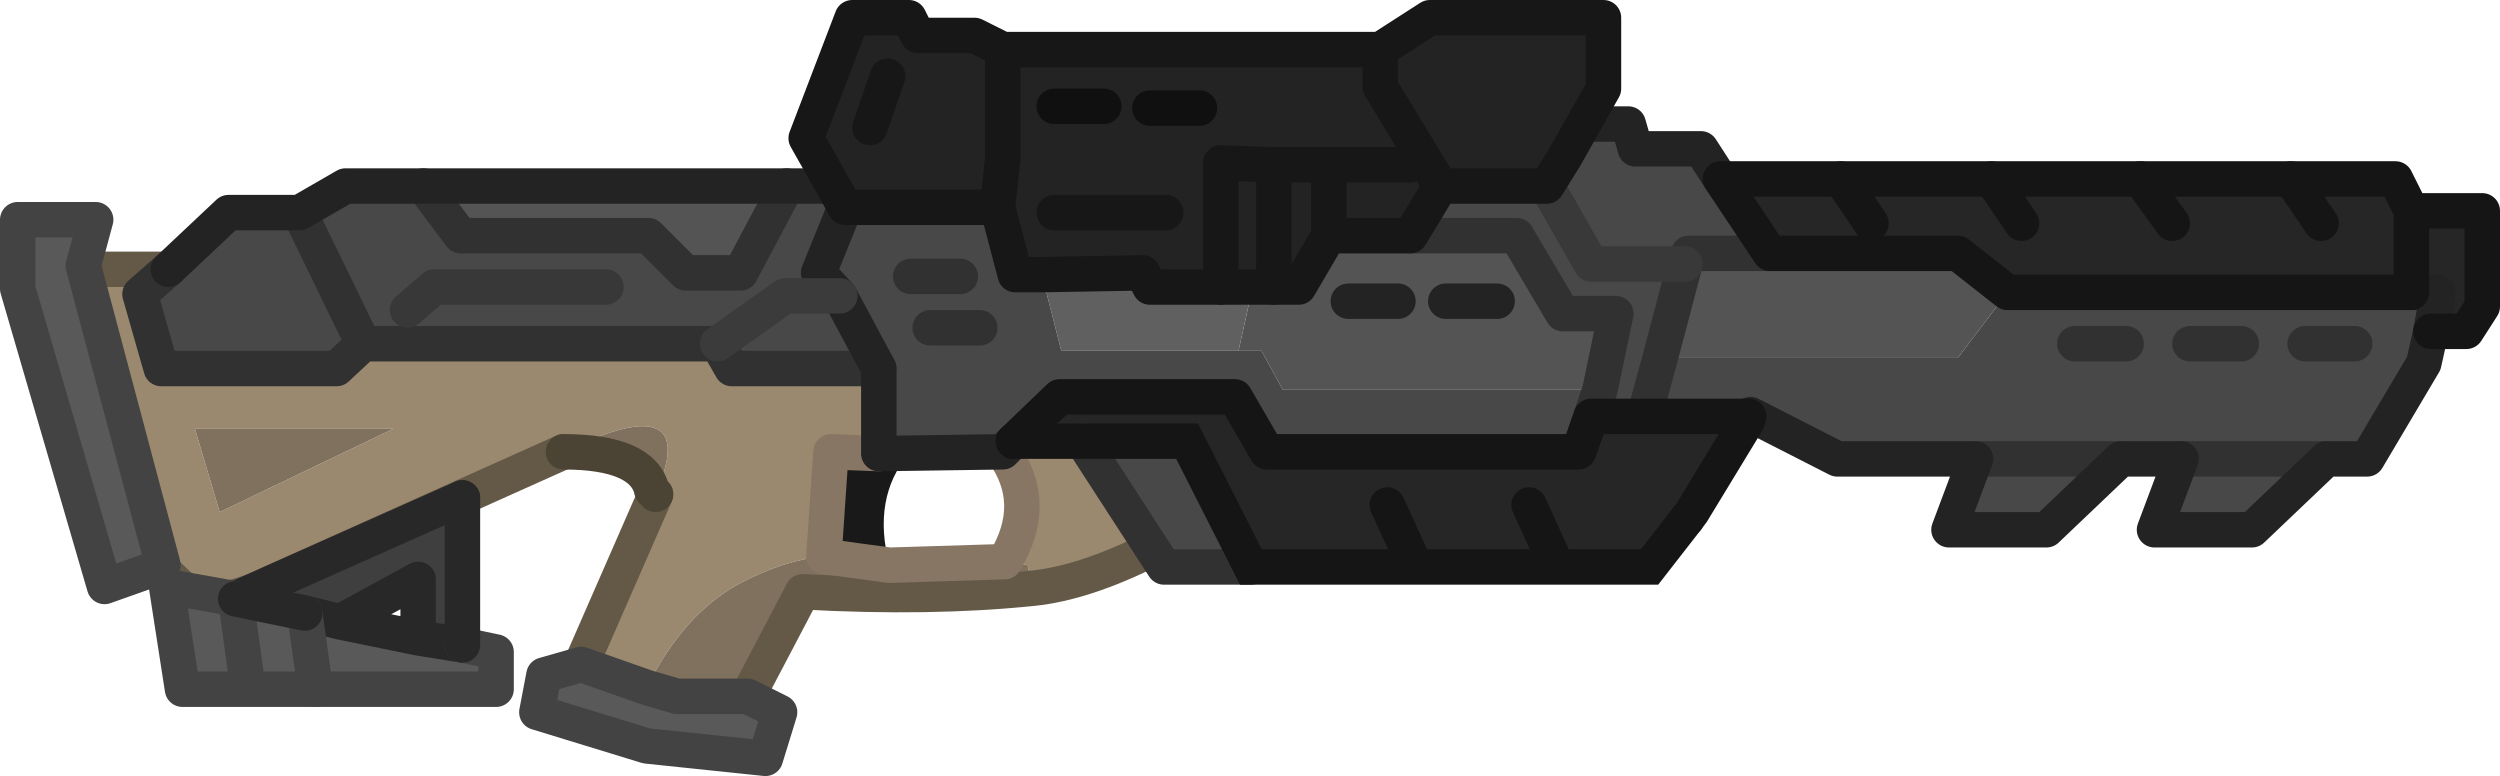 <?xml version="1.0" encoding="UTF-8" standalone="no"?>
<svg xmlns:xlink="http://www.w3.org/1999/xlink" height="21.9px" width="70.55px" xmlns="http://www.w3.org/2000/svg">
  <g transform="matrix(1.0, 0.0, 0.0, 1.0, 27.75, 8.45)">
    <path d="M-25.35 -0.85 L-23.0 -0.85 -23.8 -0.15 -23.2 1.95 Q-12.9 -0.05 -2.95 1.95 L-2.95 4.35 -4.3 4.3 -4.5 7.25 Q-5.6 7.35 -6.85 8.0 -8.45 8.85 -9.5 10.95 L-11.35 10.3 -9.25 5.5 -9.35 5.4 -9.25 5.5 Q-7.9 2.4 -11.85 4.3 L-20.1 8.0 Q-21.6 8.75 -22.45 8.3 L-23.25 7.55 -23.15 7.5 -25.35 -0.85 M0.6 7.4 Q1.6 5.75 0.55 4.3 L0.85 4.0 2.8 4.0 4.75 7.05 Q2.85 8.0 1.4 8.15 L1.25 7.5 0.6 7.4 M-22.25 3.65 L-21.55 6.0 -16.65 3.65 -22.25 3.65" fill="#9a896f" fill-rule="evenodd" stroke="none"/>
    <path d="M-2.65 7.5 L0.6 7.4 1.25 7.5 1.4 8.15 Q-1.5 8.45 -5.1 8.25 L-6.65 11.2 -8.65 11.2 -9.5 10.95 Q-8.45 8.85 -6.85 8.0 -5.6 7.35 -4.5 7.25 L-2.65 7.5 M-9.35 5.4 Q-9.6 4.3 -11.85 4.3 -7.9 2.4 -9.25 5.5 L-9.35 5.4 M-22.25 3.65 L-16.65 3.65 -21.55 6.0 -22.25 3.65" fill="#80715e" fill-rule="evenodd" stroke="none"/>
    <path d="M-2.95 4.35 L-2.1 4.35 Q-3.15 5.6 -2.65 7.5 L-4.5 7.25 -4.3 4.3 -2.95 4.35" fill="#191919" fill-rule="evenodd" stroke="none"/>
    <path d="M-6.65 11.2 L-5.75 11.65 -6.15 12.95 -9.5 12.6 -12.6 11.65 -12.4 10.6 -11.35 10.3 -9.5 10.95 -8.65 11.2 -6.65 11.2" fill="#595959" fill-rule="evenodd" stroke="none"/>
    <path d="M-25.35 -0.85 L-23.0 -0.85 M4.75 7.05 Q2.85 8.0 1.4 8.15 -1.5 8.45 -5.1 8.25 L-6.65 11.2 M-11.35 10.3 L-9.25 5.5 -9.35 5.4 M-11.85 4.3 L-20.1 8.0 Q-21.6 8.75 -22.45 8.3 L-23.25 7.55" fill="none" stroke="#645947" stroke-linecap="round" stroke-linejoin="round" stroke-width="1.0"/>
    <path d="M-2.65 7.5 L0.6 7.4 Q1.6 5.75 0.55 4.3 M-2.95 4.35 L-4.3 4.3 -4.5 7.25 -2.65 7.5" fill="none" stroke="#877664" stroke-linecap="round" stroke-linejoin="round" stroke-width="1.0"/>
    <path d="M-9.35 5.4 Q-9.6 4.3 -11.85 4.3 M-9.35 5.4 L-9.25 5.5" fill="none" stroke="#4b4434" stroke-linecap="round" stroke-linejoin="round" stroke-width="1.0"/>
    <path d="M-6.65 11.2 L-5.75 11.65 -6.15 12.95 -9.5 12.6 -12.6 11.65 -12.4 10.6 -11.35 10.3 -9.5 10.95 -8.65 11.2 -6.65 11.2 Z" fill="none" stroke="#434343" stroke-linecap="round" stroke-linejoin="round" stroke-width="1.0"/>
    <path d="M-25.05 -2.25 L-25.4 -0.95 -23.15 7.5 -23.25 7.55 -24.8 8.1 -27.25 -0.3 -27.25 -2.25 -25.05 -2.25" fill="#595959" fill-rule="evenodd" stroke="none"/>
    <path d="M-25.05 -2.25 L-25.4 -0.95 -23.15 7.5 -23.25 7.55 -24.8 8.1 -27.25 -0.3 -27.25 -2.25 -25.05 -2.25 Z" fill="none" stroke="#434343" stroke-linecap="round" stroke-linejoin="round" stroke-width="1.0"/>
    <path d="M7.6 -0.35 L8.9 -0.35 9.75 -1.8 12.05 -1.8 15.05 -1.8 16.35 0.4 17.85 0.4 17.4 2.55 8.45 2.55 7.85 1.45 7.2 1.45 7.6 -0.35 M-15.8 -3.2 L-5.55 -3.2 -6.85 -0.75 -8.4 -0.75 -9.45 -1.8 -14.75 -1.8 -15.8 -3.2 M19.8 -1.0 L19.9 -1.3 22.2 -1.3 27.5 -1.3 28.9 -0.2 27.5 1.65 19.1 1.65 19.8 -1.0 M11.7 0.05 L10.3 0.05 11.7 0.05 M14.5 0.05 L13.05 0.05 14.5 0.05" fill="#545454" fill-rule="evenodd" stroke="none"/>
    <path d="M1.65 -0.7 L4.5 -0.75 4.7 -0.35 7.6 -0.35 7.2 1.45 2.2 1.45 1.65 -0.7" fill="#606060" fill-rule="evenodd" stroke="none"/>
    <path d="M-4.25 -3.2 L-3.9 -2.6 0.4 -2.6 0.9 -0.7 1.65 -0.7 2.2 1.45 7.2 1.45 7.85 1.45 8.45 2.55 17.4 2.55 17.85 0.4 16.35 0.4 15.05 -1.8 12.05 -1.8 12.9 -3.2 15.9 -3.2 16.4 -4.0 16.9 -4.95 18.2 -4.95 18.4 -4.25 20.25 -4.25 20.8 -3.4 22.2 -1.3 19.9 -1.3 19.8 -1.0 17.15 -1.0 15.9 -3.2 17.15 -1.0 19.8 -1.0 19.1 1.65 27.5 1.65 28.9 -0.2 39.7 -0.2 39.75 -0.2 40.0 -0.2 40.3 -0.2 41.05 -0.2 40.85 0.9 40.65 1.8 39.05 4.5 37.9 4.5 35.8 6.5 33.05 6.5 33.8 4.5 32.1 4.5 30.0 6.5 27.25 6.5 28.0 4.5 24.1 4.5 21.65 3.25 21.55 3.45 21.6 3.3 18.65 3.3 19.1 1.65 18.65 3.3 17.15 3.3 17.4 2.55 17.15 3.3 16.8 4.3 8.0 4.3 7.1 2.75 2.15 2.75 0.85 4.0 0.55 4.3 -2.95 4.35 -2.95 1.95 -7.1 1.95 -7.5 1.25 -17.5 1.25 -18.25 1.95 -23.2 1.95 -23.8 -0.15 -23.0 -0.85 -21.3 -2.45 -19.3 -2.45 -18.0 -3.2 -15.8 -3.2 -14.75 -1.8 -9.45 -1.8 -8.4 -0.75 -6.85 -0.75 -5.55 -3.2 -4.25 -3.2 M7.55 7.55 L5.1 7.55 2.8 4.0 5.75 4.0 7.55 7.55 M28.0 4.5 L32.1 4.5 28.0 4.5 M35.5 1.25 L34.05 1.25 35.5 1.25 M33.8 4.5 L37.9 4.5 33.8 4.5 M32.25 1.25 L30.8 1.25 32.25 1.25 M38.7 1.25 L37.3 1.25 38.7 1.25 M-16.25 0.3 L-15.5 -0.35 -10.65 -0.35 -15.5 -0.35 -16.25 0.3 M-3.9 -2.6 L-4.65 -0.75 -4.05 -0.1 -4.65 -0.75 -3.9 -2.6 M-0.65 -0.65 L-2.05 -0.65 -0.65 -0.65 M-7.5 1.25 L-5.6 -0.1 -4.05 -0.1 -5.6 -0.1 -7.5 1.25 M-0.1 0.8 L-1.5 0.8 -0.1 0.8 M-4.05 -0.1 L-2.95 1.95 -4.05 -0.1 M-19.3 -2.45 L-17.5 1.25 -19.3 -2.45" fill="#484848" fill-rule="evenodd" stroke="none"/>
    <path d="M20.8 -3.4 L24.2 -3.4 28.45 -3.4 32.65 -3.4 36.9 -3.4 39.85 -3.4 40.3 -2.5 42.3 -2.5 42.3 0.2 41.85 0.9 40.85 0.9 41.05 -0.2 40.3 -0.2 40.0 -0.2 39.75 -0.2 39.7 -0.2 28.9 -0.2 27.5 -1.3 22.2 -1.3 20.8 -3.4 M21.55 3.45 L20.0 6.0 19.85 6.2 18.8 7.55 16.2 7.55 12.2 7.55 9.15 7.55 7.55 7.55 5.75 4.0 2.8 4.0 0.85 4.0 2.15 2.75 7.1 2.75 8.0 4.3 16.8 4.3 17.15 3.3 18.65 3.3 21.6 3.3 21.55 3.45 M24.2 -3.4 L25.05 -2.15 24.2 -3.4 M28.45 -3.4 L29.3 -2.15 28.45 -3.4 M32.65 -3.4 L33.55 -2.15 32.65 -3.4 M40.3 -0.2 L40.3 -2.5 40.3 -0.2 M36.9 -3.4 L37.75 -2.15 36.9 -3.4 M15.4 5.8 L16.2 7.55 15.4 5.8 M11.4 5.8 L12.2 7.55 11.4 5.8" fill="#262626" fill-rule="evenodd" stroke="none"/>
    <path d="M7.55 7.55 L5.1 7.55 2.8 4.0 M-2.95 1.95 L-7.1 1.95 -7.5 1.25 -17.5 1.25 -18.25 1.95 -23.2 1.95 -23.8 -0.15 -23.0 -0.85 M17.4 2.55 L17.85 0.4 16.35 0.4 15.05 -1.8 12.05 -1.8 M19.8 -1.0 L19.9 -1.3 22.2 -1.3 M19.1 1.65 L18.65 3.3 M37.3 1.25 L38.7 1.25 M30.8 1.25 L32.25 1.25 M37.9 4.5 L33.8 4.5 M34.05 1.25 L35.5 1.25 M32.1 4.5 L28.0 4.5 M17.15 3.3 L17.4 2.55 M19.1 1.65 L19.8 -1.0 M-15.8 -3.2 L-14.75 -1.8 -9.45 -1.8 -8.4 -0.75 -6.85 -0.75 -5.55 -3.2 M-2.05 -0.65 L-0.65 -0.65 M-1.5 0.8 L-0.1 0.8 M-17.5 1.25 L-19.3 -2.45" fill="none" stroke="#313131" stroke-linecap="round" stroke-linejoin="round" stroke-width="1.0"/>
    <path d="M16.9 -4.95 L18.2 -4.95 18.4 -4.25 20.25 -4.25 20.8 -3.4 M40.85 0.9 L40.65 1.8 39.05 4.5 37.9 4.5 35.8 6.5 33.05 6.5 33.8 4.5 32.1 4.5 30.0 6.5 27.25 6.5 28.0 4.5 24.1 4.5 21.65 3.25 21.55 3.45 M0.85 4.0 L0.55 4.3 -2.95 4.35 -2.95 1.95 -4.05 -0.1 -4.65 -0.75 -3.9 -2.6 M-23.0 -0.85 L-21.3 -2.45 -19.3 -2.45 -18.0 -3.2 -15.8 -3.2 -5.55 -3.2 -4.25 -3.2 M40.3 -0.2 L41.05 -0.2 40.85 0.9 M13.05 0.05 L14.5 0.05 M10.3 0.05 L11.7 0.05" fill="none" stroke="#232323" stroke-linecap="round" stroke-linejoin="round" stroke-width="1.0"/>
    <path d="M15.9 -3.2 L17.15 -1.0 19.8 -1.0" fill="none" stroke="#3a3939" stroke-linecap="round" stroke-linejoin="round" stroke-width="1.0"/>
    <path d="M19.85 6.2 L18.8 7.55 16.2 7.55 12.2 7.55 9.15 7.55 7.55 7.55 5.75 4.0 2.8 4.0 0.85 4.0 M29.3 -2.15 L28.45 -3.4 M25.05 -2.15 L24.2 -3.4 M33.55 -2.15 L32.65 -3.4 M37.75 -2.15 L36.9 -3.4 M12.2 7.55 L11.4 5.8 M16.2 7.55 L15.4 5.8" fill="none" stroke="#151515" stroke-linecap="round" stroke-linejoin="miter-clip" stroke-miterlimit="4.0" stroke-width="1.0"/>
    <path d="M20.8 -3.4 L24.2 -3.4 28.45 -3.4 32.65 -3.4 36.9 -3.4 39.85 -3.4 40.3 -2.5 42.3 -2.5 42.3 0.2 41.85 0.9 40.85 0.9 M21.55 3.45 L20.0 6.0 19.85 6.2 M22.2 -1.3 L20.8 -3.4 M28.9 -0.2 L27.5 -1.3 22.2 -1.3 M40.3 -0.2 L40.0 -0.2 39.75 -0.2 39.7 -0.2 28.9 -0.2 M18.65 3.3 L21.6 3.3 21.55 3.45 M40.3 -2.5 L40.3 -0.2 M17.15 3.3 L18.65 3.3 M0.85 4.0 L2.15 2.75 7.1 2.75 8.0 4.3 16.8 4.3 17.15 3.3" fill="none" stroke="#151515" stroke-linecap="round" stroke-linejoin="round" stroke-width="1.0"/>
    <path d="M-10.65 -0.35 L-15.5 -0.35 -16.25 0.3" fill="none" stroke="#383838" stroke-linecap="round" stroke-linejoin="round" stroke-width="1.0"/>
    <path d="M-4.05 -0.1 L-5.6 -0.1 -7.5 1.25" fill="none" stroke="#3c3b3b" stroke-linecap="round" stroke-linejoin="round" stroke-width="1.0"/>
    <path d="M3.4 -5.45 L2.0 -5.45 3.4 -5.45 M0.55 -7.05 L0.55 -4.0 0.4 -2.6 0.55 -4.0 0.55 -7.05 11.2 -7.05 12.6 -7.95 17.5 -7.95 17.5 -5.95 16.4 -4.0 15.9 -3.2 12.9 -3.2 12.05 -1.8 9.75 -1.8 8.9 -0.35 8.2 -0.35 6.7 -0.35 4.7 -0.35 4.5 -0.75 1.65 -0.7 0.9 -0.7 0.4 -2.6 -3.9 -2.6 -5.0 -4.55 -3.7 -7.95 -2.1 -7.95 -1.85 -7.45 -0.25 -7.45 0.55 -7.05 M6.7 -3.85 L6.7 -0.35 6.7 -3.85 8.2 -3.8 9.75 -3.8 12.05 -3.8 9.75 -3.8 8.2 -3.8 6.7 -3.85 M8.2 -3.8 L8.2 -0.35 8.2 -3.8 M9.75 -3.8 L9.75 -1.8 9.75 -3.8 M6.1 -5.4 L4.7 -5.4 6.1 -5.4 M5.15 -2.45 L2.0 -2.45 5.15 -2.45 M11.2 -7.05 L11.2 -6.0 12.9 -3.2 11.2 -6.0 11.2 -7.05 M-3.2 -4.85 L-2.7 -6.3 -3.2 -4.85" fill="#232323" fill-rule="evenodd" stroke="none"/>
    <path d="M2.0 -5.45 L3.4 -5.45 M4.7 -5.4 L6.1 -5.4" fill="none" stroke="#101010" stroke-linecap="round" stroke-linejoin="round" stroke-width="1.0"/>
    <path d="M0.4 -2.6 L0.55 -4.0 0.55 -7.05 -0.25 -7.45 -1.85 -7.45 -2.1 -7.95 -3.7 -7.95 -5.0 -4.55 -3.9 -2.6 0.4 -2.6 0.9 -0.7 1.65 -0.7 4.5 -0.75 4.7 -0.35 6.7 -0.35 8.2 -0.35 8.9 -0.35 9.75 -1.8 12.05 -1.8 12.9 -3.2 11.2 -6.0 11.2 -7.05 12.6 -7.95 17.5 -7.95 17.5 -5.95 16.4 -4.0 15.9 -3.2 12.9 -3.2 M6.7 -3.85 L8.2 -3.8 9.75 -3.8 12.05 -3.8 M2.0 -2.45 L5.15 -2.45 M0.55 -7.05 L11.2 -7.05" fill="none" stroke="#171717" stroke-linecap="round" stroke-linejoin="round" stroke-width="1.0"/>
    <path d="M6.7 -0.35 L6.7 -3.85 M8.2 -0.35 L8.2 -3.8 M9.75 -1.8 L9.75 -3.8 M-2.7 -6.3 L-3.2 -4.85" fill="none" stroke="#171717" stroke-linecap="round" stroke-linejoin="miter-clip" stroke-miterlimit="4.0" stroke-width="1.0"/>
    <path d="M-18.15 9.1 L-15.95 9.55 -14.7 9.75 -13.75 9.95 -13.75 11.0 -18.85 11.0 -19.15 8.85 -18.85 11.0 -20.75 11.0 -22.6 11.0 -23.05 8.1 -21.1 8.45 -19.15 8.85 -18.15 9.1 M-20.75 11.0 L-21.1 8.45 -20.75 11.0" fill="#595959" fill-rule="evenodd" stroke="none"/>
    <path d="M-18.15 9.1 L-19.15 8.85 -21.1 8.45 -14.7 5.6 -14.7 9.75 -15.95 9.55 -15.95 7.9 -18.15 9.1" fill="#3f3f3f" fill-rule="evenodd" stroke="none"/>
    <path d="M-15.95 9.55 L-18.15 9.1 -19.15 8.85 M-14.7 9.75 L-15.95 9.55 -15.95 7.9 -18.15 9.1 M-14.7 5.6 L-21.1 8.45" fill="none" stroke="#282828" stroke-linecap="round" stroke-linejoin="round" stroke-width="1.0"/>
    <path d="M-19.15 8.85 L-18.85 11.0" fill="none" stroke="#434343" stroke-linecap="round" stroke-linejoin="miter-clip" stroke-miterlimit="4.0" stroke-width="1.0"/>
    <path d="M-18.85 11.0 L-13.75 11.0 -13.75 9.95 -14.7 9.75 M-18.85 11.0 L-20.75 11.0 -22.6 11.0 -23.05 8.1 -21.1 8.45 -20.75 11.0" fill="none" stroke="#434343" stroke-linecap="round" stroke-linejoin="round" stroke-width="1.0"/>
    <path d="M-14.7 9.75 L-14.7 5.6 M-21.1 8.45 L-19.15 8.85" fill="none" stroke="#282828" stroke-linecap="round" stroke-linejoin="miter-clip" stroke-miterlimit="4.0" stroke-width="1.0"/>
  </g>
</svg>
